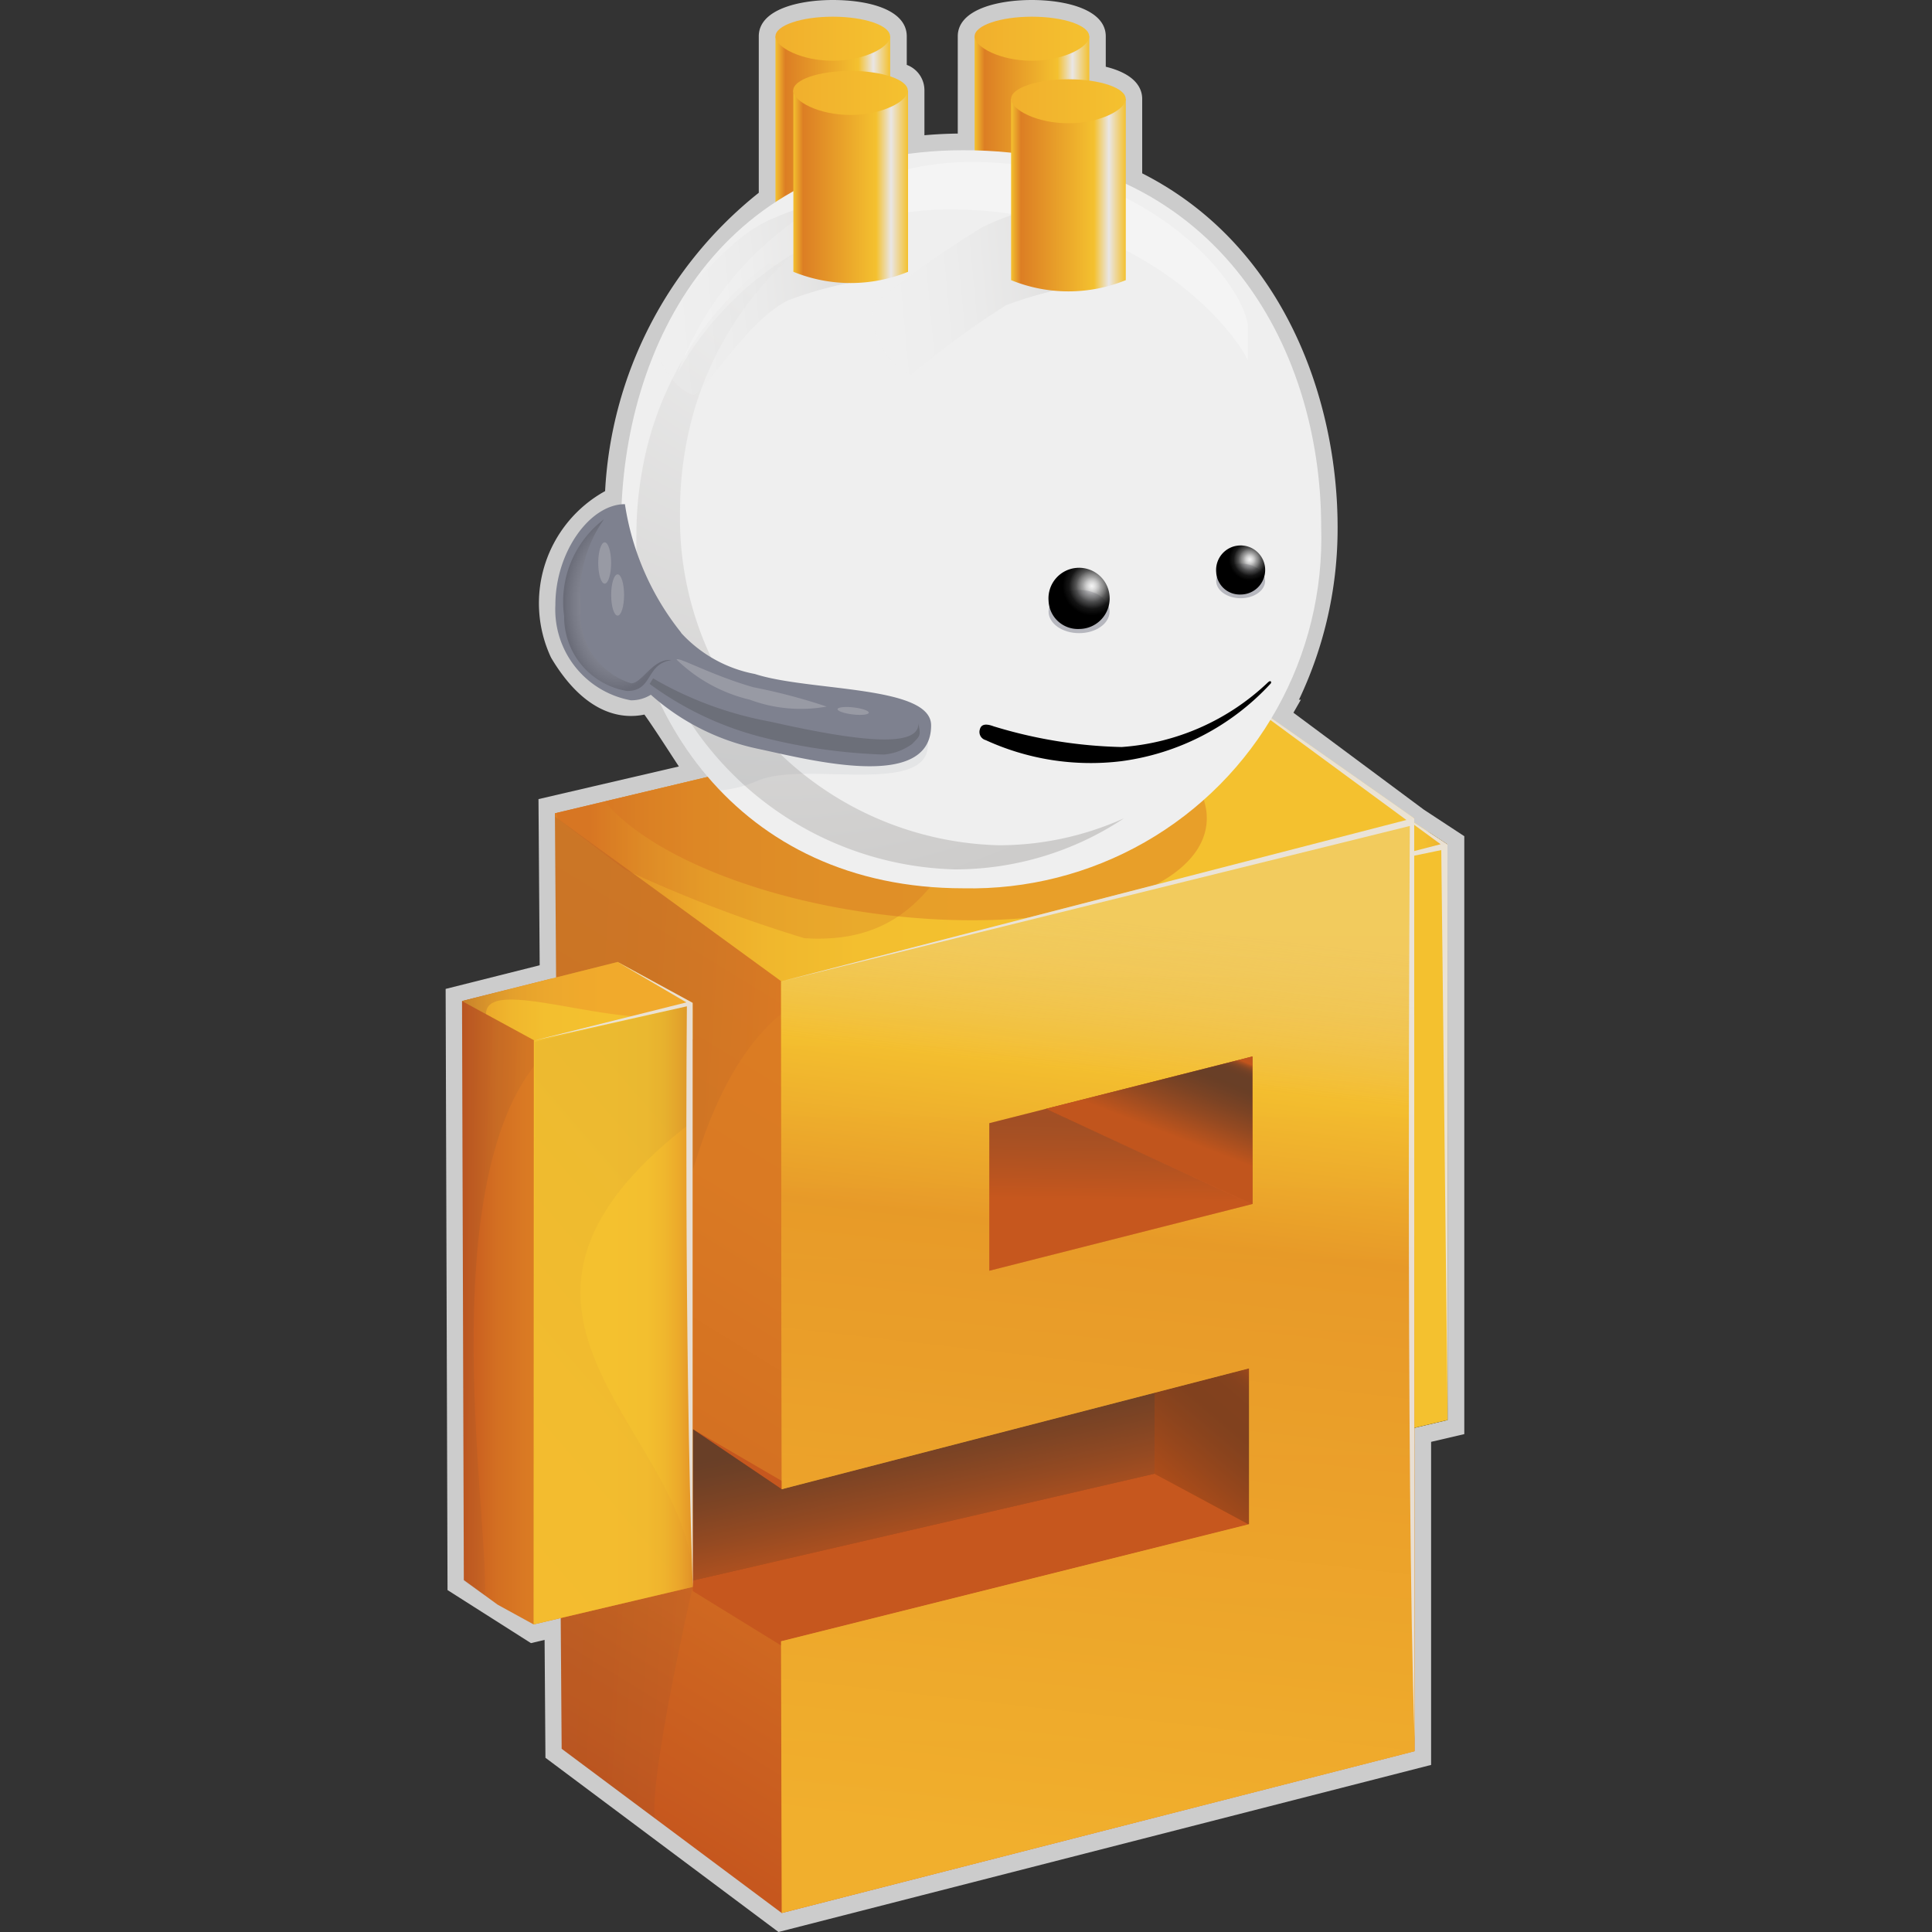 <svg xmlns="http://www.w3.org/2000/svg" xmlns:xlink="http://www.w3.org/1999/xlink" viewBox="0 0 50 50">
  <rect x="0" y="0" width="50" height="50" fill="#333333" stroke="none"/>
  <defs>
    <clipPath id="clip-path">
      <polygon id="outline" points="37.463 36.751 33.344 37.723 31.539 36.732 31.492 21.59 35.521 20.578 37.46 21.853 37.463 36.751" fill="none"/>
    </clipPath>
    <linearGradient id="New_Gradient_Swatch_2" data-name="New Gradient Swatch 2" x1="37.847" y1="21.618" x2="34.803" y2="21.724" gradientUnits="userSpaceOnUse">
      <stop offset="0" stop-color="#dc7e24"/>
      <stop offset="0.004" stop-color="#dd8024"/>
      <stop offset="0.067" stop-color="#e59828"/>
      <stop offset="0.137" stop-color="#ecaa2b"/>
      <stop offset="0.221" stop-color="#f0b72d"/>
      <stop offset="0.33" stop-color="#f3bf2f"/>
      <stop offset="0.552" stop-color="#f4c12f"/>
    </linearGradient>
    <clipPath id="clip-path-2">
      <polygon id="outline-2" data-name="outline" points="36.609 45.321 20.231 49.509 14.536 45.258 14.361 21.048 30.825 17.128 36.595 21.177 36.609 45.321" fill="none"/>
    </clipPath>
    <linearGradient id="New_Gradient_Swatch_6" data-name="New Gradient Swatch 6" x1="16.91" y1="47.193" x2="32.145" y2="22.266" gradientUnits="userSpaceOnUse">
      <stop offset="0" stop-color="#c6571e"/>
      <stop offset="0.041" stop-color="#c85b1f"/>
      <stop offset="0.28" stop-color="#d36f22"/>
      <stop offset="0.522" stop-color="#da7a23"/>
      <stop offset="0.773" stop-color="#dc7e24"/>
    </linearGradient>
    <linearGradient id="linear-gradient" x1="-42.524" y1="-131.878" x2="-35.622" y2="-131.878" gradientTransform="matrix(1.017, 0.065, -0.106, 1.676, 42.514, 257.635)" gradientUnits="userSpaceOnUse">
      <stop offset="0" stop-color="#393939"/>
      <stop offset="0.186" stop-color="#3c3a39"/>
      <stop offset="0.338" stop-color="#463c37"/>
      <stop offset="0.477" stop-color="#574136"/>
      <stop offset="0.61" stop-color="#704733"/>
      <stop offset="0.737" stop-color="#8f4f2f"/>
      <stop offset="0.86" stop-color="#b5582b"/>
      <stop offset="0.978" stop-color="#e16426"/>
      <stop offset="1" stop-color="#ea6625"/>
    </linearGradient>
    <linearGradient id="New_Gradient_Swatch_2-2" x1="15.272" y1="21.396" x2="36.264" y2="21.396" xlink:href="#New_Gradient_Swatch_2"/>
    <clipPath id="clip-path-3">
      <polygon id="top" points="37.265 21.846 20.881 26.064 14.252 21.053 30.576 16.879 37.265 21.846" fill="none"/>
    </clipPath>
    <linearGradient id="linear-gradient-2" x1="32.219" y1="35.19" x2="29.771" y2="38.089" gradientUnits="userSpaceOnUse">
      <stop offset="0" stop-color="#ea6625"/>
      <stop offset="0.011" stop-color="#d46027"/>
      <stop offset="0.032" stop-color="#b0572c"/>
      <stop offset="0.056" stop-color="#904f2f"/>
      <stop offset="0.082" stop-color="#744832"/>
      <stop offset="0.111" stop-color="#5e4335"/>
      <stop offset="0.146" stop-color="#4d3e37"/>
      <stop offset="0.189" stop-color="#423b38"/>
      <stop offset="0.249" stop-color="#3b3939"/>
      <stop offset="0.415" stop-color="#393939"/>
      <stop offset="0.482" stop-color="#443c38"/>
      <stop offset="0.599" stop-color="#614334"/>
      <stop offset="0.752" stop-color="#904f2f"/>
      <stop offset="0.935" stop-color="#d16028"/>
      <stop offset="1" stop-color="#ea6625"/>
    </linearGradient>
    <linearGradient id="linear-gradient-3" x1="22.838" y1="33.712" x2="24.292" y2="40.782" gradientUnits="userSpaceOnUse">
      <stop offset="0.125" stop-color="#ea6625"/>
      <stop offset="0.133" stop-color="#d46027"/>
      <stop offset="0.148" stop-color="#b0572c"/>
      <stop offset="0.165" stop-color="#904f2f"/>
      <stop offset="0.184" stop-color="#744832"/>
      <stop offset="0.206" stop-color="#5e4335"/>
      <stop offset="0.231" stop-color="#4d3e37"/>
      <stop offset="0.262" stop-color="#423b38"/>
      <stop offset="0.306" stop-color="#3b3939"/>
      <stop offset="0.427" stop-color="#393939"/>
      <stop offset="0.485" stop-color="#443c38"/>
      <stop offset="0.586" stop-color="#614334"/>
      <stop offset="0.72" stop-color="#904f2f"/>
      <stop offset="0.878" stop-color="#d16028"/>
      <stop offset="0.934" stop-color="#ea6625"/>
    </linearGradient>
    <linearGradient id="linear-gradient-4" x1="28.41" y1="46.917" x2="28.41" y2="23.96" gradientUnits="userSpaceOnUse">
      <stop offset="0" stop-color="#f1af2d"/>
      <stop offset="0.484" stop-color="#f2b22d"/>
      <stop offset="0.885" stop-color="#f3bc2e"/>
      <stop offset="1" stop-color="#f4c12f"/>
    </linearGradient>
    <clipPath id="clip-path-4">
      <polygon id="_9_front" data-name="9 front" points="36.595 21.177 20.212 25.395 20.231 38.541 32.326 35.412 32.326 39.447 20.213 42.476 20.231 49.509 36.609 45.321 36.595 21.177" fill="none"/>
    </clipPath>
    <linearGradient id="linear-gradient-5" x1="29.714" y1="23.934" x2="27.01" y2="47.628" gradientUnits="userSpaceOnUse">
      <stop offset="0" stop-color="#e9e6e6" stop-opacity="0.5"/>
      <stop offset="0.166" stop-color="#f4c12f"/>
      <stop offset="0.337" stop-color="#dc7e24"/>
      <stop offset="1" stop-color="#f1af2d"/>
    </linearGradient>
    <clipPath id="clip-path-5">
      <polygon id="outline-3" data-name="outline" points="32.413 31.16 25.603 32.887 25.603 29.068 32.413 27.342 32.413 31.16" fill="none"/>
    </clipPath>
    <linearGradient id="New_Gradient_Swatch_7" data-name="New Gradient Swatch 7" x1="688.312" y1="135.767" x2="689.747" y2="139.218" gradientTransform="matrix(-0.734, -0.014, 0.051, 0.671, 528.908, -54.603)" gradientUnits="userSpaceOnUse">
      <stop offset="0" stop-color="#ea6625"/>
      <stop offset="0.007" stop-color="#d46027"/>
      <stop offset="0.02" stop-color="#b0572c"/>
      <stop offset="0.035" stop-color="#904f2f"/>
      <stop offset="0.051" stop-color="#744832"/>
      <stop offset="0.069" stop-color="#5e4335"/>
      <stop offset="0.091" stop-color="#4d3e37"/>
      <stop offset="0.117" stop-color="#423b38"/>
      <stop offset="0.155" stop-color="#3b3939"/>
      <stop offset="0.258" stop-color="#393939"/>
      <stop offset="0.343" stop-color="#443c38"/>
      <stop offset="0.491" stop-color="#614334"/>
      <stop offset="0.686" stop-color="#904f2f"/>
      <stop offset="0.917" stop-color="#d16028"/>
      <stop offset="1" stop-color="#ea6625"/>
    </linearGradient>
    <linearGradient id="linear-gradient-6" x1="29.226" y1="28.388" x2="29.181" y2="31.032" gradientUnits="userSpaceOnUse">
      <stop offset="0" stop-color="#ea6625"/>
      <stop offset="0.007" stop-color="#d46027"/>
      <stop offset="0.02" stop-color="#b0572c"/>
      <stop offset="0.035" stop-color="#904f2f"/>
      <stop offset="0.051" stop-color="#744832"/>
      <stop offset="0.069" stop-color="#5e4335"/>
      <stop offset="0.091" stop-color="#4d3e37"/>
      <stop offset="0.117" stop-color="#423b38"/>
      <stop offset="0.155" stop-color="#3b3939"/>
      <stop offset="0.258" stop-color="#393939"/>
      <stop offset="0.359" stop-color="#443b37"/>
      <stop offset="0.536" stop-color="#614231"/>
      <stop offset="0.768" stop-color="#904c28"/>
      <stop offset="1" stop-color="#c6571e"/>
    </linearGradient>
    <clipPath id="clip-path-6">
      <polygon id="outline-4" data-name="outline" points="17.928 41.069 13.81 42.04 12.004 41.049 11.957 25.907 15.987 24.895 17.925 25.954 17.928 41.069" fill="none"/>
    </clipPath>
    <linearGradient id="New_Gradient_Swatch_6-2" x1="11.957" y1="33.634" x2="15.159" y2="33.634" xlink:href="#New_Gradient_Swatch_6"/>
    <linearGradient id="linear-gradient-7" x1="-165.284" y1="-50.527" x2="-158.386" y2="-50.527" gradientTransform="matrix(0.485, 0.031, -0.073, 1.143, 87.268, 95.299)" xlink:href="#linear-gradient"/>
    <linearGradient id="New_Gradient_Swatch_2-3" x1="11.549" y1="26.037" x2="19.324" y2="26.037" xlink:href="#New_Gradient_Swatch_2"/>
    <linearGradient id="linear-gradient-8" x1="11.376" y1="25.1" x2="18.11" y2="25.1" gradientUnits="userSpaceOnUse">
      <stop offset="0" stop-color="#393939"/>
      <stop offset="0.02" stop-color="#483d37"/>
      <stop offset="0.079" stop-color="#6e4633"/>
      <stop offset="0.144" stop-color="#8f4f2f"/>
      <stop offset="0.215" stop-color="#ac562c"/>
      <stop offset="0.295" stop-color="#c35c29"/>
      <stop offset="0.386" stop-color="#d46127"/>
      <stop offset="0.496" stop-color="#e16426"/>
      <stop offset="0.645" stop-color="#e86525"/>
      <stop offset="1" stop-color="#ea6625"/>
    </linearGradient>
    <linearGradient id="New_Gradient_Swatch_2-4" x1="18.159" y1="34.175" x2="13.805" y2="34.175" xlink:href="#New_Gradient_Swatch_2"/>
    <linearGradient id="linear-gradient-9" x1="-152.404" y1="-54.339" x2="-157.308" y2="-42.986" gradientTransform="matrix(0.485, 0.031, -0.073, 1.143, 87.268, 95.299)" gradientUnits="userSpaceOnUse">
      <stop offset="0" stop-color="#393939"/>
      <stop offset="0.105" stop-color="#544036"/>
      <stop offset="0.328" stop-color="#894d30"/>
      <stop offset="0.537" stop-color="#b3582b"/>
      <stop offset="0.725" stop-color="#d16028"/>
      <stop offset="0.885" stop-color="#e36426"/>
      <stop offset="1" stop-color="#ea6625"/>
    </linearGradient>
    <linearGradient id="New_Gradient_Swatch_5" data-name="New Gradient Swatch 5" x1="20.069" y1="3.43" x2="23.037" y2="3.43" gradientUnits="userSpaceOnUse">
      <stop offset="0" stop-color="#f4c12f"/>
      <stop offset="0.086" stop-color="#dc7e24"/>
      <stop offset="0.724" stop-color="#f4c12f"/>
      <stop offset="0.853" stop-color="#e9e6e6"/>
      <stop offset="1" stop-color="#f4c12f"/>
    </linearGradient>
    <linearGradient id="linear-gradient-10" x1="20.069" y1="1.002" x2="23.035" y2="1.002" gradientUnits="userSpaceOnUse">
      <stop offset="0" stop-color="#f1af2d"/>
      <stop offset="1" stop-color="#f4c12f"/>
    </linearGradient>
    <linearGradient id="New_Gradient_Swatch_5-2" x1="25.223" y1="3.43" x2="28.191" y2="3.43" xlink:href="#New_Gradient_Swatch_5"/>
    <linearGradient id="linear-gradient-11" x1="25.223" y1="1.002" x2="28.189" y2="1.002" xlink:href="#linear-gradient-10"/>
    <clipPath id="clip-path-7">
      <path id="outline-5" data-name="outline" d="M34.192,13.639c0-4.723-2.769-9.751-9.259-9.751-6.233,0-8.86,5.028-8.86,9.751s2.987,9.35,8.86,9.35A9.068,9.068,0,0,0,34.192,13.639Z" fill="none"/>
    </clipPath>
    <radialGradient id="radial-gradient" cx="45.01" cy="-47.408" r="14.722" gradientTransform="translate(-29.349 61.22) scale(1.099 1.157)" gradientUnits="userSpaceOnUse">
      <stop offset="0" stop-color="#efefef"/>
      <stop offset="1" stop-color="#acaaa8"/>
    </radialGradient>
    <linearGradient id="linear-gradient-12" x1="90.763" y1="-150.756" x2="94.609" y2="-150.756" gradientTransform="matrix(1.5, 0.162, 0.162, 1.749, -89.303, 256.058)" gradientUnits="userSpaceOnUse">
      <stop offset="0" stop-color="#efefef"/>
      <stop offset="0.243" stop-color="#ebebeb"/>
      <stop offset="0.477" stop-color="#e0e0e0"/>
      <stop offset="0.709" stop-color="#cecdcc"/>
      <stop offset="0.936" stop-color="#b4b3b1"/>
      <stop offset="1" stop-color="#acaaa8"/>
    </linearGradient>
    <linearGradient id="linear-gradient-13" x1="86.936" y1="-150.293" x2="90.822" y2="-150.293" xlink:href="#linear-gradient-12"/>
    <radialGradient id="radial-gradient-2" cx="28.258" cy="15.167" r="0.758" gradientUnits="userSpaceOnUse">
      <stop offset="0" stop-color="#fff" stop-opacity="0.3"/>
      <stop offset="0.071" stop-color="#ddd" stop-opacity="0.393"/>
      <stop offset="0.308" stop-color="#7d7d7d" stop-opacity="0.658"/>
      <stop offset="0.545" stop-color="#383838" stop-opacity="0.848"/>
      <stop offset="0.777" stop-color="#0e0e0e" stop-opacity="0.962"/>
      <stop offset="1"/>
    </radialGradient>
    <radialGradient id="radial-gradient-3" cx="32.344" cy="14.481" r="0.539" xlink:href="#radial-gradient-2"/>
    <linearGradient id="New_Gradient_Swatch_5-3" x1="26.167" y1="5.049" x2="29.135" y2="5.049" xlink:href="#New_Gradient_Swatch_5"/>
    <linearGradient id="linear-gradient-14" x1="26.167" y1="2.621" x2="29.133" y2="2.621" gradientUnits="userSpaceOnUse">
      <stop offset="0" stop-color="#f1af2d"/>
      <stop offset="0.988" stop-color="#f4c12f"/>
    </linearGradient>
    <linearGradient id="New_Gradient_Swatch_5-4" x1="20.528" y1="4.833" x2="23.496" y2="4.833" xlink:href="#New_Gradient_Swatch_5"/>
    <linearGradient id="linear-gradient-15" x1="20.528" y1="2.405" x2="23.494" y2="2.405" xlink:href="#linear-gradient-10"/>
    <radialGradient id="radial-gradient-4" cx="21.256" cy="-121.543" r="1.336" gradientTransform="translate(-5.872 220.425) scale(1.028 1.685)" gradientUnits="userSpaceOnUse">
      <stop offset="0" stop-color="#fff"/>
      <stop offset="0.162" stop-color="#fcfcfc"/>
      <stop offset="0.293" stop-color="#f2f2f2"/>
      <stop offset="0.412" stop-color="#e1e1e1"/>
      <stop offset="0.525" stop-color="#c9c9c9"/>
      <stop offset="0.633" stop-color="#aaa"/>
      <stop offset="0.738" stop-color="#848484"/>
      <stop offset="0.84" stop-color="#585858"/>
      <stop offset="0.937" stop-color="#252525"/>
      <stop offset="1"/>
    </radialGradient>
  </defs>
  <title>channel9</title>
  <g style="isolation: isolate">
    <g id="all_outline" data-name="all outline">
      <g>
        <path d="M37.472,36.773l0-14.9-.864-.568-3.691-2.743.012-.022h-.021a9.786,9.786,0,0,0,1.287-4.9c0-3.536-1.553-7.243-5.057-8.883,0-1.131,0-2.2,0-2.2,0-.215-.391-.4-.942-.473,0-.662,0-1.146,0-1.146,0-.281-.664-.508-1.483-.508S25.223.659,25.223.94V3.892c-.1,0-.193,0-.29,0a10.484,10.484,0,0,0-1.437.1V2.343s.005,1.385,0,0c0-.219-.176-.274-.457-.366,0-.6,0-.741,0-1.037S22.371.432,21.552.432,20.069.659,20.069.94V5.23a9.876,9.876,0,0,0-3.982,7.822c-.878.076-1.709,1.284-1.709,2.6a2.712,2.712,0,0,0,.264,1.161C15.649,18.5,16.667,18.066,16.813,18c.2.095,1.285,1.936,1.485,2.111l-3.927.914.031,4.291-2.436.612.047,14.985,1.806,1.148.7-.166.024,3.378,5.694,4.257,16.378-4.188-.005-8.367Z" fill="#e9e6e6"/>
        <path d="M20.147,50l-6.031-4.509-.022-3.051-.353.084-2.159-1.373-.049-15.558,2.434-.612-.031-4.3,3.633-.845c-.075-.114-.163-.249-.266-.408-.182-.28-.457-.7-.626-.935-.534.113-1.506.046-2.406-1.457L14.252,17A3.315,3.315,0,0,1,15.66,12.71a10.575,10.575,0,0,1,3.977-7.721V.94c0-.694,1.032-.94,1.915-.94.923,0,1.911.246,1.915.938,0,.24,0,.375,0,.741a.7.7,0,0,1,.457.654v.009h0v.606h0V3.5c.283-.025.572-.04.863-.043V.94c0-.694,1.031-.94,1.915-.94s1.915.246,1.915.94h0s0,.317,0,.787c.811.2.943.594.943.832h0s0,.9,0,1.927c3.722,1.888,5.057,5.94,5.057,9.153a10.306,10.306,0,0,1-1,4.47h.049l-.192.336,3.374,2.508,1.048.688,0,15.474-.859.2,0,8.361Zm-5.171-4.943,5.357,4,15.853-4.053-.005-8.374.86-.2,0-14.324-.69-.454-3.606-2.68h-.584l.374-.648a9.355,9.355,0,0,0,1.23-4.686c0-3.018-1.264-6.833-4.809-8.492L28.7,5.031V4.756c0-.915,0-1.788,0-2.087a1.716,1.716,0,0,0-.569-.155l-.374-.05V2.086c0-.476,0-.86,0-1.038a3.084,3.084,0,0,0-2.1,0V4.334l-.442-.01c-.092,0-.185,0-.279,0a10.16,10.16,0,0,0-1.379.092l-.49.067V2.442c-.045-.017-.1-.036-.155-.053l-.3-.1-.006-.314c0-.531,0-.7,0-.934a2.411,2.411,0,0,0-1.052-.18,2.454,2.454,0,0,0-1.051.185V5.484l-.222.123a9.42,9.42,0,0,0-3.76,7.444v.4l-.4.034c-.595.052-1.314,1.033-1.314,2.174a2.3,2.3,0,0,0,.213.958c.756,1.251,1.426,1.077,1.614.993l.182-.081.18.085c.19.091.334.28,1.028,1.35.2.314.481.742.564.834l.626.547-4.412,1.026.031,4.285-2.437.612.045,14.411L13.9,41.6l1.053-.249Zm3.607-25.269ZM27.757.942h0Z" fill="#ccc"/>
      </g>
    </g>
    <g id="left_arm" data-name="left arm">
      <g clip-path="url(#clip-path)">
        <polygon id="outline-6" data-name="outline" points="37.463 36.919 33.344 37.89 31.539 36.575 31.492 21.375 35.521 20.745 37.46 21.804 37.463 36.919"/>
        <polygon id="top-2" data-name="top" points="37.626 21.932 33.346 22.867 31.375 21.51 35.593 20.604 37.626 21.932" fill="url(#New_Gradient_Swatch_2)"/>
        <polygon id="front" points="37.463 36.919 33.344 38.278 33.35 22.824 37.46 21.853 37.463 36.919" fill="#f4c12f"/>
        <path id="joint" d="M37.46,21.853,35.715,20.7l1.568,1.148s-4.431,1.156-3.933.972L37.3,22l.166,14.755ZM34.142,23.42l-.08.033Z" fill="#e9e6e6" opacity="0.9" style="mix-blend-mode: screen"/>
      </g>
    </g>
    <g id="body">
      <g clip-path="url(#clip-path-2)">
        <polygon id="fill" points="36.609 45.321 20.231 49.509 14.537 45.468 14.361 21.004 29.374 17.231 36.595 21.177 36.609 45.321" fill="url(#New_Gradient_Swatch_6)"/>
        <path id="side_shadow" data-name="side shadow" d="M20.827,25.831c-4.65,2.5-3.9,15.473-3.9,15.473l1-.235s-1.14,4.969-.976,5.989a38.051,38.051,0,0,1-3.694-2.117l.83-24.011Z" opacity="0.1" fill="url(#linear-gradient)" style="mix-blend-mode: multiply"/>
        <polygon id="top-3" data-name="top" points="37.46 21.637 20.929 25.913 14.231 21.032 30.576 16.879 37.46 21.637" fill="url(#New_Gradient_Swatch_2-2)"/>
        <g id="top_shadow" data-name="top shadow">
          <g clip-path="url(#clip-path-3)">
            <path id="head_shadow" data-name="head shadow" d="M15.338,18.686c.9-1.459,4.325-2.209,8.261-1.7,4.446.571,7.858,2.528,7.621,4.371s-4.033,2.875-8.479,2.3-7.857-2.528-7.62-4.372a1.5,1.5,0,0,1,.217-.6" fill="#dc7e24" opacity="0.5"/>
            <path d="M32.347,18.016c-8.542-1.629-5.817,6.633-11.53,6.264A35.05,35.05,0,0,1,14.562,21.7l-.188-.767,17.717-4.5Z" fill="#c6571e" opacity="0.2" style="mix-blend-mode: multiply"/>
          </g>
        </g>
        <polygon points="32.757 39.879 20.213 42.584 17.928 41.176 17.928 36.985 20.231 38.325 32.757 35.088 32.757 39.879" fill="#c6571e"/>
        <polygon points="32.413 39.503 27.137 36.666 32.413 35.328 32.413 39.503" fill="#994415"/>
        <polygon points="32.413 39.503 27.137 36.666 32.413 35.328 32.413 39.503" opacity="0.25" fill="url(#linear-gradient-2)"/>
        <polygon points="20.231 38.541 29.882 35.311 29.879 38.14 17.618 40.977 17.928 36.985 20.231 38.541" fill="#994415"/>
        <g opacity="0.5">
          <polygon points="20.231 38.541 29.882 35.311 29.879 38.14 17.618 40.977 17.928 36.985 20.231 38.541" fill="url(#linear-gradient-3)"/>
        </g>
        <polygon id="_9_front-2" data-name="9 front" points="36.595 21.177 20.212 25.395 20.231 38.541 32.326 35.412 32.326 39.447 20.213 42.476 20.231 49.509 36.609 45.321 36.595 21.177" fill="url(#linear-gradient-4)"/>
        <g id="reflections">
          <g clip-path="url(#clip-path-4)">
            <g id="_9_front-3" data-name="9 front" opacity="0.5">
              <polygon points="36.609 45.321 36.595 21.177 20.212 25.395 20.231 49.509 36.609 45.321" fill="url(#linear-gradient-5)"/>
            </g>
          </g>
        </g>
        <g id="counter">
          <g clip-path="url(#clip-path-5)">
            <polygon id="counter-2" data-name="counter" points="32.413 31.16 25.603 32.887 25.603 29.068 32.413 27.342 32.413 31.16" fill="#c6571e"/>
            <polygon points="32.413 31.16 27.066 28.697 32.413 27.342 32.413 31.16" fill="#994415"/>
            <polygon points="32.506 31.207 26.934 28.635 32.459 27.093 32.506 31.207" opacity="0.5" fill="url(#New_Gradient_Swatch_7)" style="mix-blend-mode: multiply"/>
            <polygon points="33.011 31.452 25.308 33.163 25.485 27.965 33.011 31.452" opacity="0.25" fill="url(#linear-gradient-6)" style="mix-blend-mode: multiply"/>
          </g>
        </g>
      </g>
      <polygon id="outline-7" data-name="outline" points="36.609 45.321 20.231 49.509 14.537 45.252 14.361 21.004 30.9 17.111 36.595 21.177 36.609 45.321" fill="none"/>
      <path id="joint-2" data-name="joint" d="M36.6,21.177l-5.77-4.049,5.567,4.093L20.212,25.4l16.274-4.024s-.109,16.908.123,23.614C36.6,44.746,36.6,21.177,36.6,21.177Zm-3.308,1.595-.079.033Z" fill="#e9e6e6" opacity="0.9" style="mix-blend-mode: screen"/>
    </g>
    <g id="right_arm" data-name="right arm">
      <g clip-path="url(#clip-path-6)">
        <polygon id="outline-8" data-name="outline" points="17.928 41.236 13.81 42.207 12.004 40.892 11.957 25.692 15.987 25.062 17.925 26.121 17.928 41.236" fill="url(#New_Gradient_Swatch_6-2)"/>
        <path id="side_shadow-2" data-name="side shadow" d="M14.464,26.937c-3.449,2.7-1.792,12.386-1.917,14.355-1.089-.773-2.037-1.421-2.037-1.421L11.3,23.842Z" opacity="0.1" fill="url(#linear-gradient-7)" style="mix-blend-mode: multiply"/>
        <polygon id="top-4" data-name="top" points="19.324 26.659 14.767 27.438 11.549 25.685 15.881 24.637 19.324 26.659" fill="url(#New_Gradient_Swatch_2-3)"/>
        <path d="M18.11,26c-1.3,1.052-5.533-.909-5.533.246l-.62-.338-.581-2.028,5.484,1.138Z" opacity="0.25" fill="url(#linear-gradient-8)" style="mix-blend-mode: multiply"/>
        <polygon id="front-2" data-name="front" points="18.53 41.223 13.809 42.595 13.816 26.925 18.574 25.754 18.53 41.223" fill="url(#New_Gradient_Swatch_2-4)"/>
        <path id="side_shadow-3" data-name="side shadow" d="M17.776,26.038l-.013,3.112c-6.386,5,.425,8,.165,12.086a39.93,39.93,0,0,0-4.109.826l.026-15.1Z" opacity="0.05" fill="url(#linear-gradient-9)" style="mix-blend-mode: multiply"/>
      </g>
      <polygon id="outline-9" data-name="outline" points="17.928 41.069 13.81 42.04 12.004 41.049 11.957 25.907 15.987 24.895 17.925 26.062 17.928 41.069" fill="none"/>
      <path id="joint-3" data-name="joint" d="M17.925,25.954,15.987,24.9l1.777,1.042-3.948.988,3.96-.887s-.079,8.325.152,15.031C17.92,40.83,17.925,25.954,17.925,25.954Z" fill="#e9e6e6" opacity="0.9" style="mix-blend-mode: screen"/>
    </g>
    <g id="head">
      <g id="plug_3" data-name="plug 3">
        <path d="M23.037,5.631a3.932,3.932,0,0,1-2.968,0V.94h2.968Z" fill="url(#New_Gradient_Swatch_5)"/>
        <path d="M23.035.94c0,.281-.664.632-1.483.632S20.069,1.221,20.069.94s.664-.508,1.483-.508S23.035.659,23.035.94Z" fill="url(#linear-gradient-10)"/>
      </g>
      <g id="plug_4" data-name="plug 4">
        <path d="M28.191,5.631a3.932,3.932,0,0,1-2.968,0V.94h2.968Z" fill="url(#New_Gradient_Swatch_5-2)"/>
        <path d="M28.189.94c0,.281-.664.632-1.483.632S25.223,1.221,25.223.94s.664-.508,1.483-.508S28.189.659,28.189.94Z" fill="url(#linear-gradient-11)"/>
      </g>
      <g clip-path="url(#clip-path-7)">
        <path id="outline-10" data-name="outline" d="M34.192,13.639c0-4.723-2.769-9.751-9.259-9.751-6.233,0-8.86,5.028-8.86,9.751s2.987,9.35,8.86,9.35A9.068,9.068,0,0,0,34.192,13.639Z" fill="#efefef"/>
        <path d="M25.845,21.875A8.468,8.468,0,0,1,17.6,13.2a9.128,9.128,0,0,1,.141-1.606,8.7,8.7,0,0,1,3.724-5.744,8.608,8.608,0,0,0-4.853,6.369,9.108,9.108,0,0,0-.141,1.6A8.468,8.468,0,0,0,24.716,22.5a7.9,7.9,0,0,0,4.373-1.323A7.867,7.867,0,0,1,25.845,21.875Z" opacity="0.5" fill="url(#radial-gradient)"/>
        <path d="M32.291,9.33c-.333-.782-2.827-3.91-7.708-3.91a7.747,7.747,0,0,0-1.539.154,8.347,8.347,0,0,0-5.507,4.071,8.5,8.5,0,0,1,6.105-5.3,7.6,7.6,0,0,1,1.539-.154c4.25.014,6.856,2.858,7.11,4.19Z" fill="#fff" opacity="0.3"/>
        <g id="plug_shadow" data-name="plug shadow" opacity="0.3" style="mix-blend-mode: multiply">
          <path d="M26.034,7.9a23.569,23.569,0,0,0-2.458,1.8c-.675-.216-1.209-1.385-.919-1.865a24.167,24.167,0,0,1,2.785-1.965A6.929,6.929,0,0,1,28.008,5.2L28,7.38A10.167,10.167,0,0,0,26.034,7.9Z" fill="url(#linear-gradient-12)"/>
        </g>
        <g id="plug_shadow-2" data-name="plug shadow" opacity="0.3" style="mix-blend-mode: multiply">
          <path d="M20.4,7.771c-1.062.523-2.055,2.253-2.458,2.452-.676-.216-1.209-1.385-.92-1.864.343-.169,1.566-2.012,2.785-2.614a6.943,6.943,0,0,1,2.566-.673l0,2.178A10.077,10.077,0,0,0,20.4,7.771Z" fill="url(#linear-gradient-13)"/>
        </g>
        <g opacity="0.1" style="mix-blend-mode: multiply">
          <path d="M19.189,18.6a4.428,4.428,0,0,1-1.958-.427v0c-.317-.158-1.552-1.057-1.611-1.728a1.744,1.744,0,0,0-1.66,1.614c.067.761,1.162,1.287,2.068,1.207.193-.017.42.761.566.7a3.237,3.237,0,0,0,3.018.239c1.2-.529,4.489.435,4.4-.991C23.978,18.626,20.607,18.734,19.189,18.6Z" fill="#7e818f"/>
        </g>
      </g>
      <path d="M25.358,18.879a.218.218,0,0,0,.151.275,6.525,6.525,0,0,0,3.507.546,6.39,6.39,0,0,0,3.87-2.011c.029-.037,0-.1-.077-.024a6.11,6.11,0,0,1-3.781,1.668,12.168,12.168,0,0,1-3.313-.536C25.457,18.7,25.382,18.782,25.358,18.879Z"/>
      <path d="M31.475,15.034c0-.248.284-.448.633-.448s.633.2.633.448-.283.448-.633.448S31.475,15.281,31.475,15.034Z" fill="#7e818f" opacity="0.5"/>
      <path d="M27.137,15.827c0-.309.354-.56.79-.56s.789.251.789.56-.353.559-.789.559S27.137,16.135,27.137,15.827Z" fill="#7e818f" opacity="0.5"/>
      <path d="M27.137,15.553a.792.792,0,1,1,.79.725A.759.759,0,0,1,27.137,15.553Z" fill="url(#radial-gradient-2)"/>
      <path d="M31.475,14.806a.635.635,0,1,1,.633.58A.609.609,0,0,1,31.475,14.806Z" fill="url(#radial-gradient-3)"/>
      <g id="plug_1" data-name="plug 1">
        <path d="M29.135,7.25a3.932,3.932,0,0,1-2.968,0V2.559h2.968Z" fill="url(#New_Gradient_Swatch_5-3)"/>
        <path d="M29.133,2.559c0,.281-.664.631-1.483.631s-1.483-.35-1.483-.631.664-.508,1.483-.508S29.133,2.278,29.133,2.559Z" fill="url(#linear-gradient-14)"/>
      </g>
      <g id="plug_2" data-name="plug 2">
        <path d="M23.5,7.034a3.932,3.932,0,0,1-2.968,0V2.343H23.5Z" fill="url(#New_Gradient_Swatch_5-4)"/>
        <path d="M23.494,2.343c0,.281-.664.632-1.483.632s-1.483-.351-1.483-.632.664-.508,1.483-.508S23.494,2.062,23.494,2.343Z" fill="url(#linear-gradient-15)"/>
      </g>
      <g>
        <path d="M19.538,17.443a3.46,3.46,0,0,1-1.912-1.065V16.37a6.983,6.983,0,0,1-1.453-3.322c-.909,0-1.8,1.244-1.8,2.608a2.389,2.389,0,0,0,1.955,2.468.964.964,0,0,0,.516-.144,6.03,6.03,0,0,0,2.777,1.4c1.3.276,4.476,1.121,4.476-.607C24.1,17.729,20.94,17.9,19.538,17.443Z" fill="#7e818f"/>
        <path d="M19.929,18.675c2.1.474,3.851.723,3.839.05.06.306.06.306-.165.531a1.451,1.451,0,0,1-.735.272,14.517,14.517,0,0,1-3.1-.438A8.379,8.379,0,0,1,16.813,17.7l.089-.144A9.34,9.34,0,0,0,19.929,18.675Z" fill="#393939" opacity="0.25"/>
        <path d="M16.331,17.683a1.874,1.874,0,0,1-1.3-1.968,3.39,3.39,0,0,1,.6-2.276,2.673,2.673,0,0,0-1.032,2.5,1.948,1.948,0,0,0,1.63,1.944c.681,0,.471-.7,1.15-.8C16.9,17.026,16.61,17.694,16.331,17.683Z" opacity="0.16" fill="url(#radial-gradient-4)" style="mix-blend-mode: multiply"/>
      </g>
      <ellipse cx="15.649" cy="14.57" rx="0.167" ry="0.534" fill="#e9e6e6" opacity="0.25"/>
      <ellipse cx="15.984" cy="15.398" rx="0.167" ry="0.534" fill="#e9e6e6" opacity="0.25"/>
      <path d="M19.5,17.786a15.2,15.2,0,0,1,1.894.5,3.775,3.775,0,0,1-1.986-.177A4.062,4.062,0,0,1,17.51,17.07C17.535,16.981,18.424,17.481,19.5,17.786Z" fill="#e9e6e6" opacity="0.25"/>
      <path d="M22.091,18.308c.224.026.4.088.394.138s-.192.07-.415.044-.4-.088-.394-.138S21.868,18.282,22.091,18.308Z" fill="#e9e6e6" opacity="0.25"/>
    </g>
  </g>
</svg>
